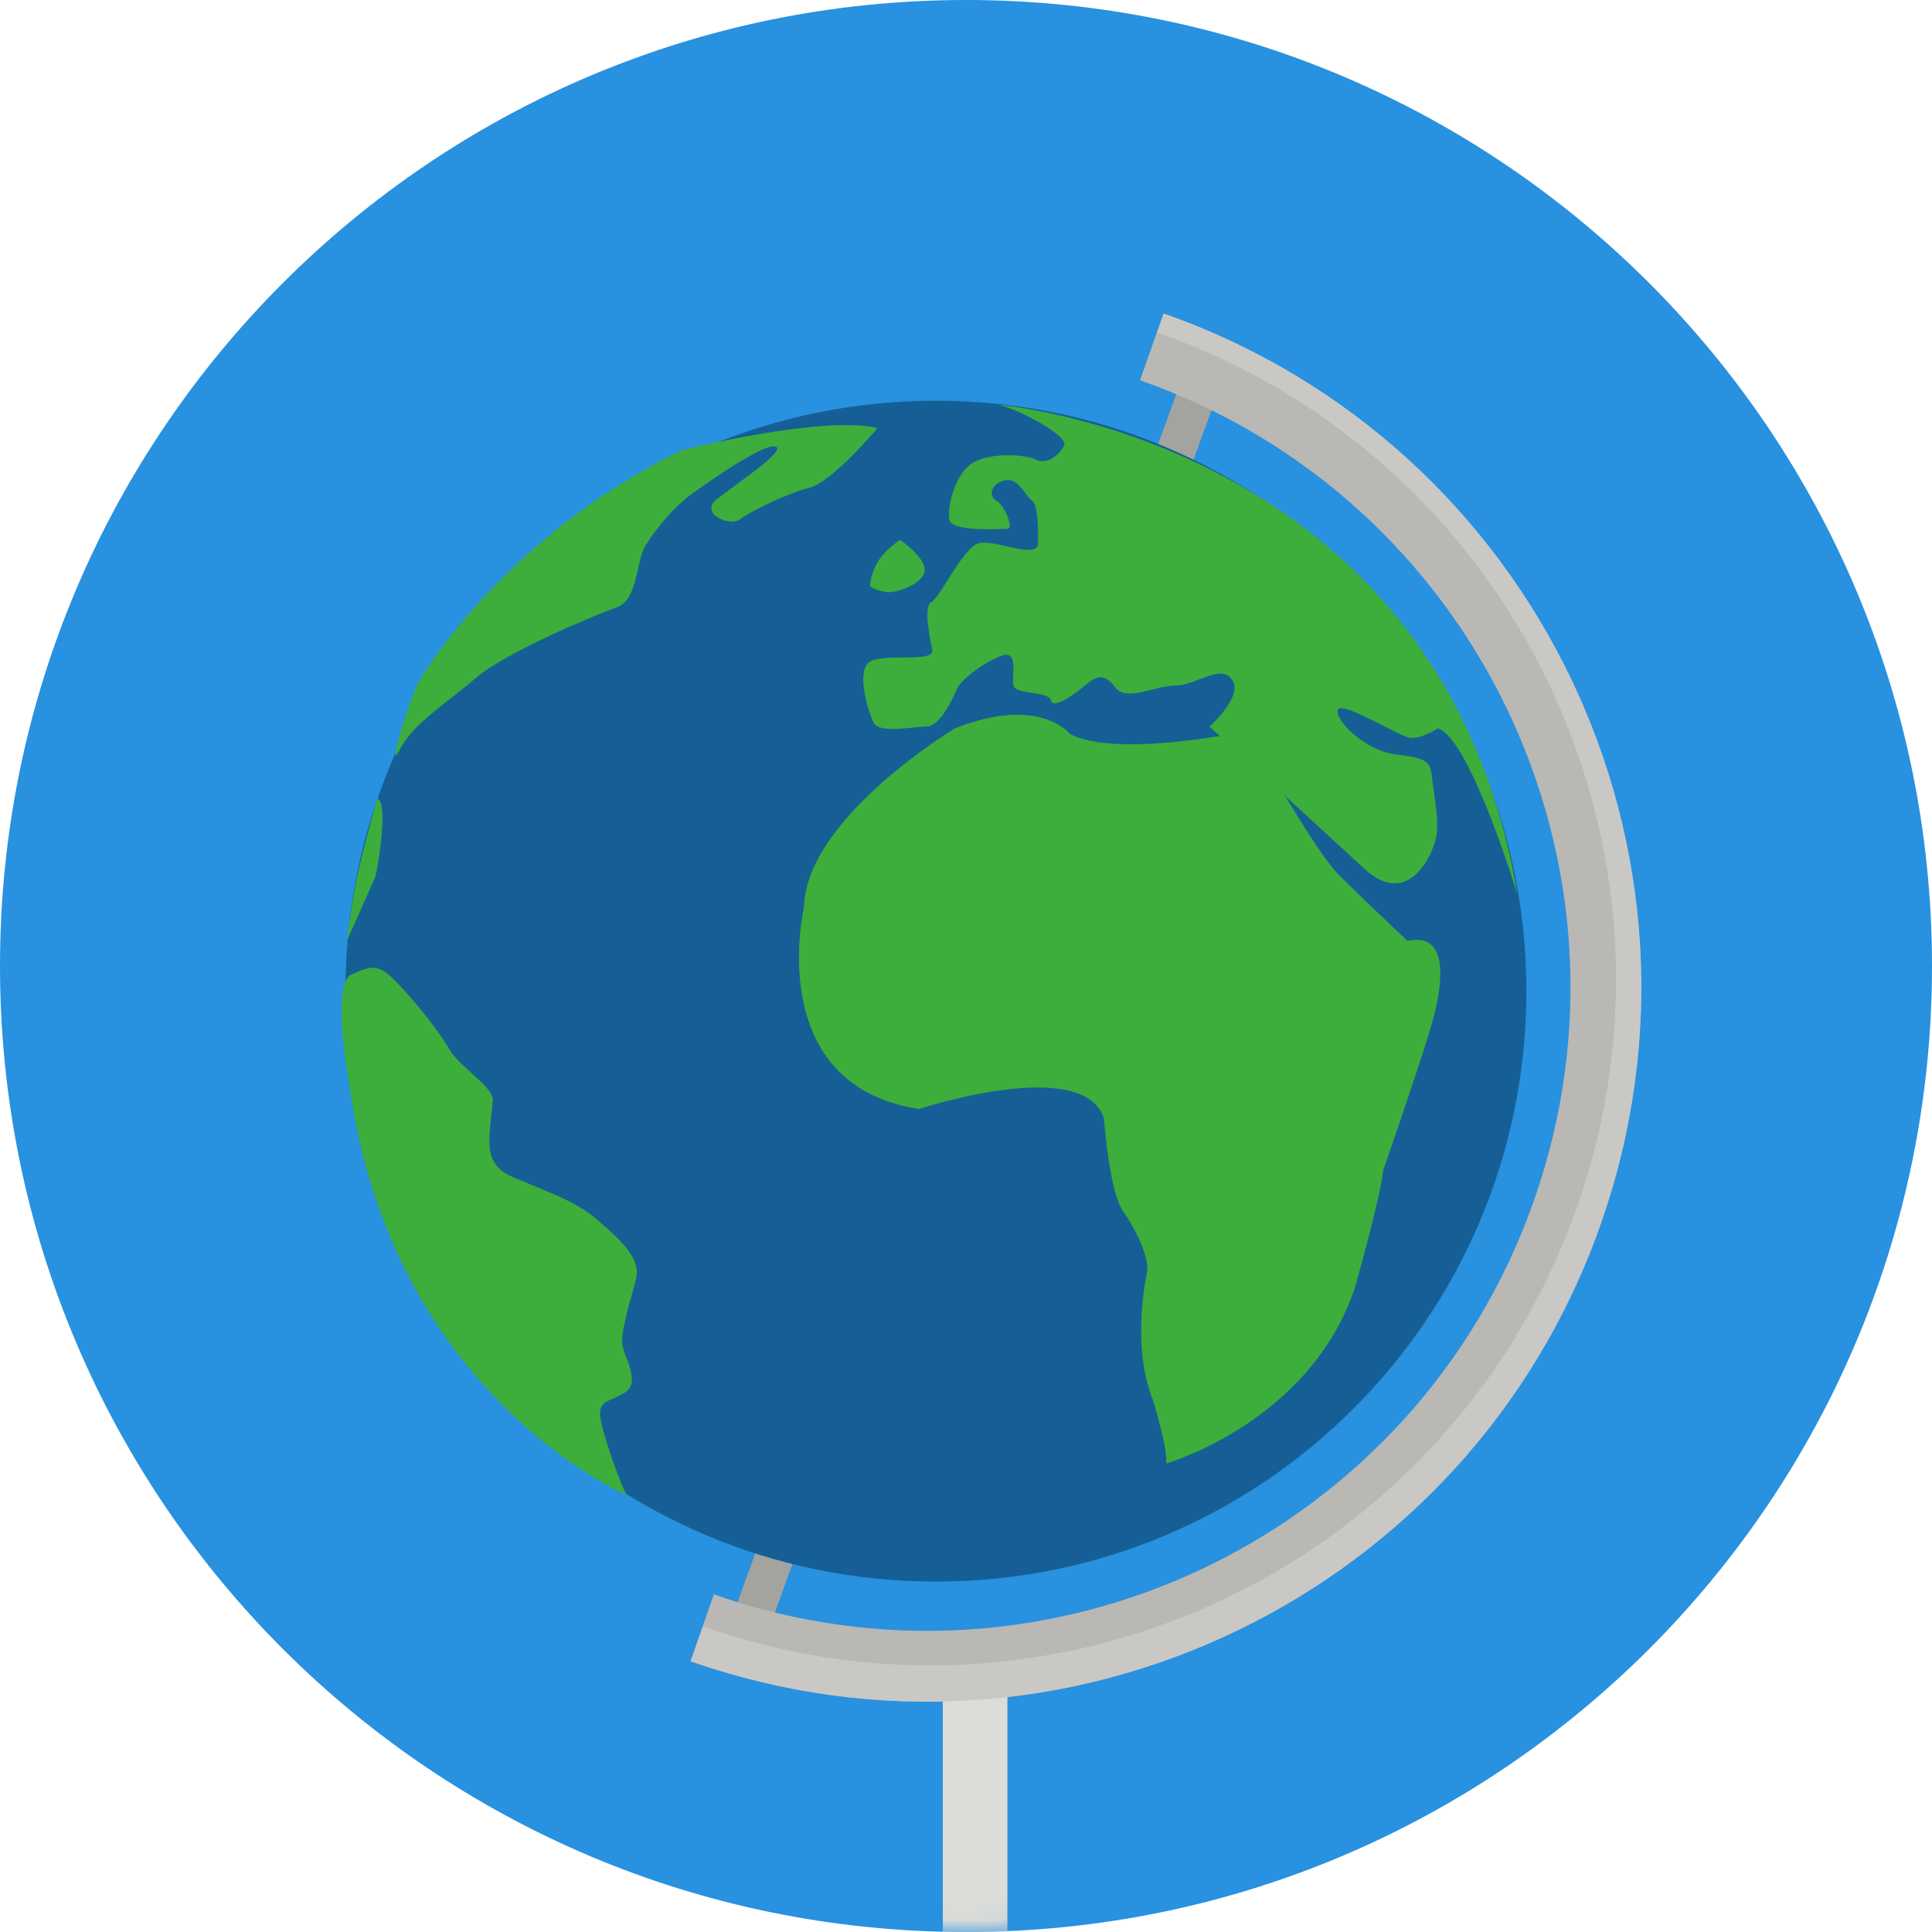 <?xml version="1.0" encoding="UTF-8" standalone="no"?>
<svg width="80px" height="80px" viewBox="0 0 80 80" version="1.1" xmlns="http://www.w3.org/2000/svg" xmlns:xlink="http://www.w3.org/1999/xlink" xmlns:sketch="http://www.bohemiancoding.com/sketch/ns">
    <!-- Generator: Sketch 3.4 (15575) - http://www.bohemiancoding.com/sketch -->
    <title>icon/icon-competition</title>
    <desc>Created with Sketch.</desc>
    <defs>
        <path id="path-1" d="M40,0 C62.091,0 80,17.907 80,40 C80,62.091 62.091,80 40,80 C17.909,80 0,62.091 0,40 C0,17.907 17.909,0 40,0 Z"></path>
    </defs>
    <g id="New-competitions-page" stroke="none" stroke-width="1" fill="none" fill-rule="evenodd" sketch:type="MSPage">
        <g id="Desktop-HD" sketch:type="MSArtboardGroup" transform="translate(-826, -3532)">
            <g id="useful-links" sketch:type="MSLayerGroup" transform="translate(0, 3384)">
                <g id="button-icon-copy-2" transform="translate(736, 148)">
                    <g id="icon/icon-competition" transform="translate(90, 0)">
                        <mask id="mask-2" sketch:name="Mask" fill="white">
                            <use xlink:href="#path-1"></use>
                        </mask>
                        <use id="Mask" fill="#2891E0" sketch:type="MSShapeGroup" xlink:href="#path-1"></use>
                        <path d="M31.406,68.641 L29.904,68.095 L49.352,14.545 L50.854,15.092 L31.406,68.641" id="Fill-2" fill="#A3A4A0" sketch:type="MSShapeGroup" mask="url(#mask-2)"></path>
                        <path d="M63.205,41.041 C63.205,54.544 52.257,65.491 38.755,65.491 C25.251,65.491 14.305,54.544 14.305,41.041 C14.305,27.538 25.251,16.592 38.755,16.592 C52.257,16.592 63.205,27.538 63.205,41.041" id="Fill-3" fill="#165F96" sketch:type="MSShapeGroup" mask="url(#mask-2)"></path>
                        <path d="M51.412,30.314 C51.412,30.314 46.179,31.397 44.304,30.392 C44.304,30.392 43.054,28.77 39.54,30.16 C39.54,30.16 33.37,33.869 33.29,37.577 C33.29,37.577 31.572,44.917 38.056,45.921 C38.056,45.921 44.851,43.681 45.711,46.308 C45.711,46.308 45.945,49.553 46.57,50.247 C46.57,50.247 47.584,51.74 47.506,52.642 C47.506,52.642 46.804,55.655 47.741,57.974 C47.741,57.974 48.366,59.982 48.289,60.601 C48.289,60.601 54.224,58.901 56.098,53.338 C56.098,53.338 57.193,49.475 57.27,48.47 C57.27,48.47 58.832,43.989 59.223,42.599 C59.223,42.599 60.628,38.426 58.285,38.967 C58.285,38.967 56.645,37.422 55.474,36.263 C54.302,35.104 52.038,30.702 51.412,30.314" id="Fill-4" fill="#3DAE3B" sketch:type="MSShapeGroup" mask="url(#mask-2)"></path>
                        <path d="M56.645,36.109 L50.083,30.084 C50.083,30.084 51.489,28.847 51.022,28.152 C50.552,27.456 49.537,28.385 48.679,28.385 C47.82,28.385 46.647,29.079 46.179,28.461 C45.711,27.842 45.397,27.997 44.93,28.385 C44.46,28.77 43.601,29.388 43.523,29.001 C43.445,28.615 42.039,28.77 41.96,28.385 C41.883,27.997 42.195,26.916 41.492,27.148 C40.791,27.379 39.775,28.152 39.617,28.538 C39.462,28.925 38.915,30.084 38.367,30.084 C37.821,30.084 36.416,30.392 36.18,29.928 C35.946,29.465 35.478,27.92 35.946,27.456 C36.416,26.993 38.708,27.481 38.602,26.916 C38.496,26.349 38.226,25.106 38.571,24.929 C38.915,24.753 39.853,22.743 40.476,22.512 C41.101,22.279 42.742,23.129 42.977,22.589 C42.977,22.589 43.054,20.967 42.742,20.735 C42.429,20.503 42.195,19.808 41.649,19.884 C41.101,19.962 40.867,20.503 41.258,20.735 C41.649,20.967 41.96,21.894 41.726,21.894 C41.492,21.894 39.383,22.048 39.305,21.508 C39.227,20.967 39.54,19.653 40.241,19.19 C40.945,18.726 42.429,18.802 42.898,19.035 C43.367,19.267 43.914,18.802 44.07,18.417 C44.227,18.032 41.85,16.738 41.146,16.738 C41.146,16.738 59.658,18.119 62.835,37.045 C62.835,37.045 60.862,30.546 59.536,30.16 C59.536,30.16 58.832,30.625 58.363,30.546 C57.894,30.469 55.552,29.001 55.396,29.388 C55.239,29.774 56.489,31.088 57.817,31.241 C59.144,31.397 59.223,31.551 59.302,32.246 C59.379,32.941 59.613,34.023 59.457,34.718 C59.302,35.414 58.363,37.5 56.645,36.109" id="Fill-5" fill="#3DAE3B" sketch:type="MSShapeGroup" mask="url(#mask-2)"></path>
                        <path d="M37.275,22.357 C37.275,22.357 36.649,22.743 36.337,23.283 C36.024,23.824 36.024,24.288 36.024,24.288 C36.024,24.288 36.421,24.519 36.821,24.522 C37.221,24.523 38.29,24.135 38.29,23.593 C38.29,23.052 37.275,22.357 37.275,22.357" id="Fill-6" fill="#3DAE3B" sketch:type="MSShapeGroup" mask="url(#mask-2)"></path>
                        <path d="M36.337,17.723 C36.337,17.723 34.463,19.962 33.525,20.194 C32.588,20.426 31.027,21.198 30.635,21.508 C30.245,21.817 28.917,21.275 29.698,20.658 C30.479,20.04 32.588,18.648 32.12,18.493 C31.65,18.34 29.542,19.808 28.683,20.426 C27.824,21.044 27.12,21.97 26.73,22.589 C26.339,23.207 26.417,24.829 25.558,25.138 C24.699,25.448 20.949,26.993 19.7,28.075 C18.45,29.155 17.104,29.954 16.557,31.036 C16.011,32.117 16.834,29.31 17.317,28.273 C17.317,28.273 20.639,22.357 28.214,18.648 C28.214,18.648 33.995,17.181 36.337,17.723" id="Fill-7" fill="#3DAE3B" sketch:type="MSShapeGroup" mask="url(#mask-2)"></path>
                        <path d="M14.468,44.917 C14.468,44.917 13.686,40.745 14.545,40.358 C15.403,39.972 15.663,39.891 16.42,40.667 C17.176,41.445 18.216,42.754 18.606,43.448 C18.996,44.144 20.403,44.993 20.403,45.534 C20.403,46.076 20.09,47.389 20.403,48.007 C20.715,48.625 21.184,48.703 21.887,49.011 C22.591,49.319 23.918,49.783 24.699,50.48 C25.479,51.175 26.573,52.025 26.339,52.952 C26.105,53.879 25.636,55.269 25.792,55.81 C25.949,56.351 26.496,57.277 25.872,57.664 C25.246,58.051 24.777,57.974 24.855,58.668 C24.934,59.363 25.716,61.524 25.951,61.911 C25.951,61.911 16.211,57.766 14.468,44.917" id="Fill-8" fill="#3DAE3B" sketch:type="MSShapeGroup" mask="url(#mask-2)"></path>
                        <path d="M15.533,36.332 C15.69,35.791 16.08,33.088 15.611,33.088 C14.694,36.468 14.727,36.425 14.361,38.959" id="Fill-9" fill="#3DAE3B" sketch:type="MSShapeGroup" mask="url(#mask-2)"></path>
                        <path d="M66.285,50.676 C71.695,35.266 63.588,18.389 48.177,12.979 L47.207,15.746 C61.089,20.618 68.394,35.822 63.519,49.705 C58.647,63.589 43.443,70.893 29.559,66.02 L28.589,68.786 C43.999,74.194 60.877,66.087 66.285,50.676" id="Fill-10" fill="#B9B8B4" sketch:type="MSShapeGroup" mask="url(#mask-2)"></path>
                        <path d="M39.04,69.508 L39.04,80.152 C39.121,80.153 39.199,80.158 39.279,80.158 C40.097,80.158 40.909,80.125 41.715,80.078 L41.715,69.508 L39.04,69.508" id="Fill-11" fill="#DDDDD8" sketch:type="MSShapeGroup" mask="url(#mask-2)"></path>
                        <path d="M66.285,50.676 C71.693,35.273 63.594,18.403 48.196,12.986 L47.921,13.769 C62.717,18.962 70.501,35.167 65.307,49.964 C60.113,64.76 43.909,72.544 29.112,67.35 L28.607,68.791 C44.012,74.188 60.879,66.081 66.285,50.676" id="Fill-12" fill="#C9C8C4" sketch:type="MSShapeGroup" mask="url(#mask-2)"></path>
                    </g>
                </g>
            </g>
        </g>
    </g>
</svg>